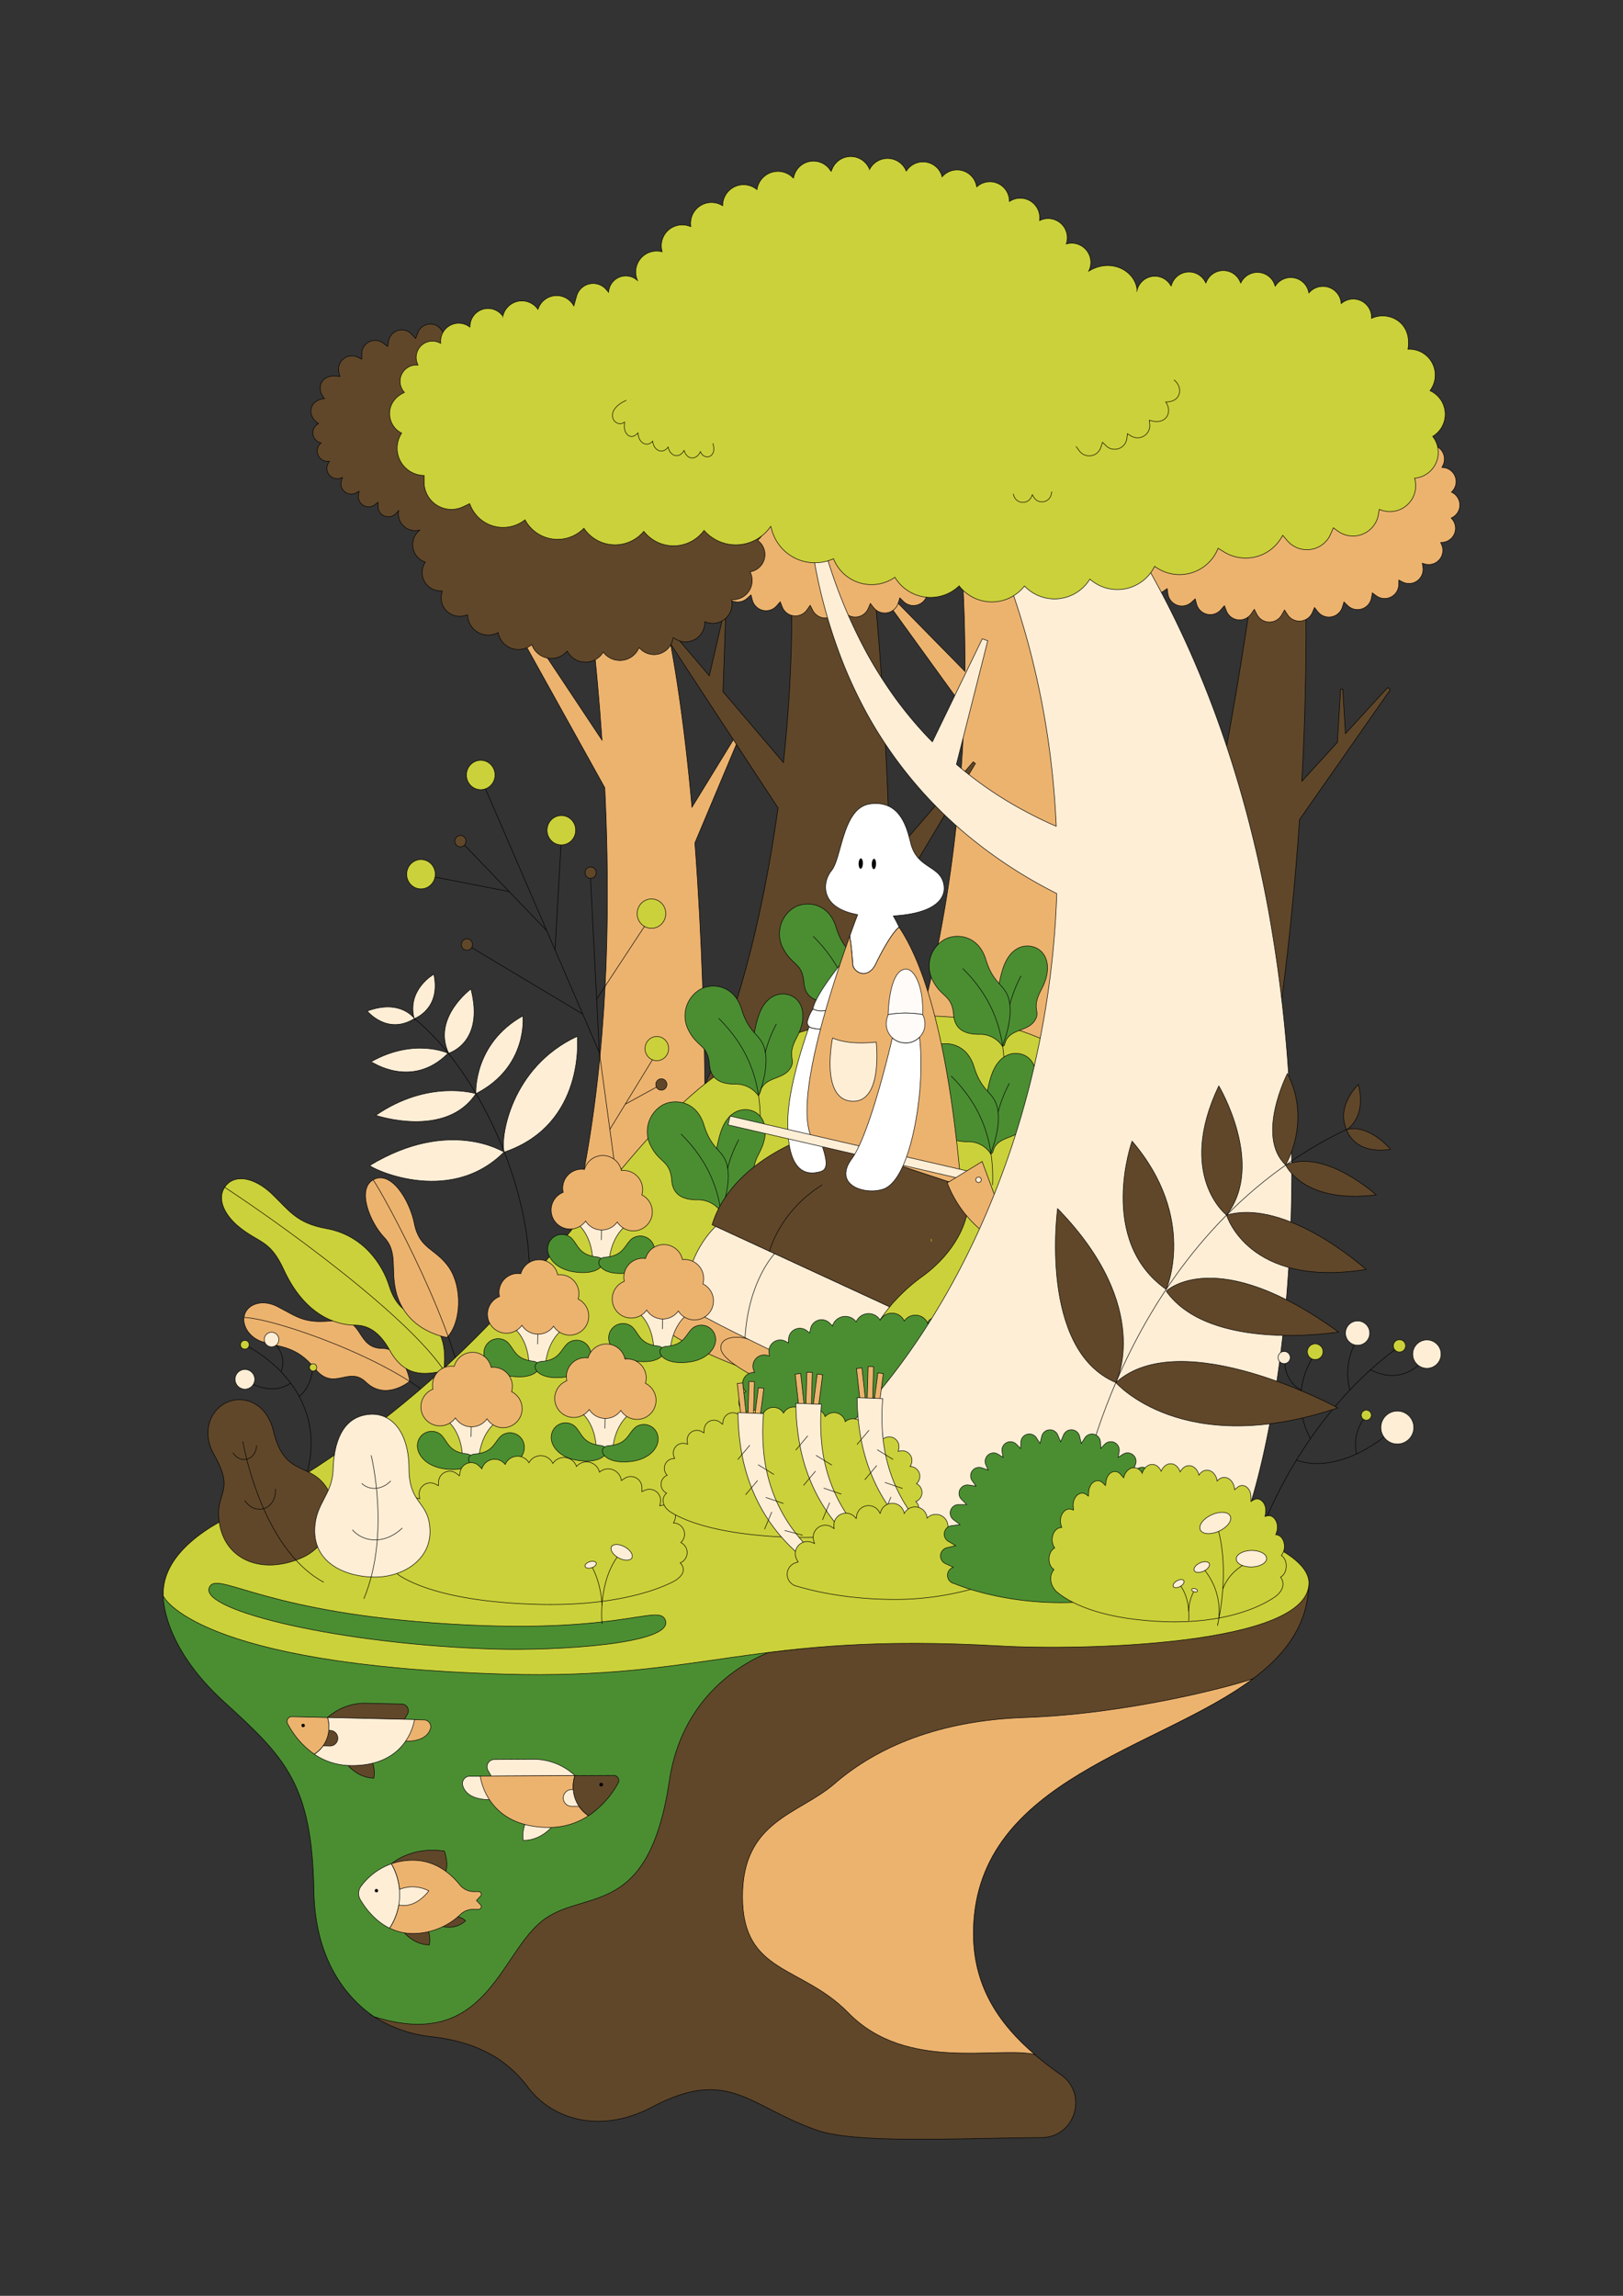<svg id="圖層_1" data-name="圖層 1" xmlns="http://www.w3.org/2000/svg" viewBox="0 0 754.23 1066.7"><rect x="0" y="0" width="754.23" height="1066.7" fill="#333333" stroke="none"/><defs><style>.cls-1{fill:#ecb36f;}.cls-1,.cls-2,.cls-3,.cls-4,.cls-5,.cls-6,.cls-7,.cls-8{stroke:#000;}.cls-1,.cls-10,.cls-2,.cls-3,.cls-4,.cls-5,.cls-7,.cls-9{stroke-miterlimit:10;}.cls-1,.cls-10,.cls-2,.cls-3,.cls-4,.cls-5,.cls-6,.cls-7,.cls-8,.cls-9{stroke-width:0.25px;}.cls-10,.cls-11,.cls-2,.cls-9{fill:none;}.cls-3{fill:#cbd13a;}.cls-4{fill:#60472a;}.cls-5{fill:#4b8e32;}.cls-6,.cls-8{fill:#fff;stroke-linejoin:round;}.cls-7{fill:#ffeed6;}.cls-8{opacity:0.95;}.cls-9{stroke:#1d842f;}.cls-10{stroke:#fbc600;}</style></defs><title>all</title><path class="cls-1" d="M113.37,612.12c.78-6.16,8.44-8.75,15.52-5.06,10,5.21,12.75,8.18,27.05,6.47,13.34-1.6,9.39,13.12,22,13,7.46-.06,12,10.5,12.44,15.26,0,0-11.08,9.3-20.32.38-8.11-7.84-14.82,4.66-23.7-6.27-8.63-10.6-16-9.87-24.13-12.38C115.94,621.63,112.84,616.24,113.37,612.12Z"/><path class="cls-2" d="M113.37,612.12c13.84.38,68.3,19.08,90.38,39.8"/><path class="cls-3" d="M104.41,551.63c4.19-6.3,13.48-4.92,21.9,3.06,8,7.6,11.33,13.62,25.32,16.13,16.84,3,26,16.21,29.3,26.86,2.24,7.14,6.28,12.07,14,14.49,8.58,2.7,13,9.94,11.32,24.7-9.52,2.25-18.44,2.66-25.17-9.55-5.63-10.22-11.79-11.63-16.24-11.62-3.83,0-21.5-.83-32.95-25.76-6.44-14-11.26-12.16-20.73-19.83C104.5,564.73,100.68,557.23,104.41,551.63Z"/><path class="cls-2" d="M104.41,551.63C137.17,573.17,204,622.14,211,645.88"/><path class="cls-1" d="M173.37,548.2c8.2-4.75,17,9.27,19.19,20.37,2.41,12,10,11.43,16.12,20.37s5.9,25.23-.92,32.46c0,0-19.54-2.56-23.9-22-2.23-10,1-17.87-5.28-24.43C172,568.1,165.68,552.66,173.37,548.2Z"/><path class="cls-2" d="M173.37,548.2c4.79,6.31,41.88,75.36,41.71,102.07"/><path class="cls-4" d="M453.78,755.36c-37.95,6.27-88,11.32-97.19,12.47-10.88,1.36-43.32,13.51-50.37,60.77-9.27,62.24-34.8,43.83-56.57,62.69-19.33,16.76-25.88,61-77.76,44.44a62,62,0,0,0,28.4,10.55c20.81,2.31,35.08,10.11,45.07,23.48,11.19,15,33.65,21.9,57.64,9.25,35.65-18.81,44.82-.4,76.58,10.71,18.23,6.38,64.78,3.74,104.39,3.46C499.62,993.06,505.81,973,493,964c-4.26-3-8.36-6.14-12.21-9.44-17-14.59-29.21-32.56-28.44-58.63,2-69.28,86-83.06,129.87-115.92,15.1-11.32,25.44-24.9,26-43.8C601.62,753.57,506.19,746.7,453.78,755.36Z"/><path class="cls-1" d="M476.41,798c-40.63,1.37-69.33,14.06-88.64,30.79-16.54,14.33-42.72,17-42.72,52.41,0,36.1,27.33,31.65,49.17,54,26.95,27.6,69.15,15.37,86.6,19.34-17-14.59-29.21-32.56-28.44-58.63,2-69.28,86-83.06,129.87-115.92C572.84,783.35,524.62,796.32,476.41,798Z"/><path class="cls-5" d="M253.22,891.53c19.43-13.71,48.35-.47,57.83-64.09,7.2-48.32,48.39-61.07,52.81-61.8-33.89,5.13-70.72,8.5-120.55,7.66C96.19,770.82,75.86,741.6,75.86,741.6s-.7,22.76,28.14,49S145,829,145.87,878.71c.52,28.4,12.21,47.41,27.86,58.25C226.77,953.87,232.38,906.24,253.22,891.53Z"/><path class="cls-1" d="M344.94,339.33l-1.12-.56-22.26,36.3c-3.52-39.38-9-78.32-17.4-109.49l-31.59,1.81c.48,8,4.48,36.74,7.19,76.48L237.29,280l-3,1.84L281.05,366c.48,9.94.85,20.38,1.05,31.19.48,26,0,54.27-2.35,83-2.47,30.6-7,61.82-14.5,91.7l62.06-6.83s2.33-85.24-4.38-173.41Z"/><polyline class="cls-2" points="225.5 366.26 278.54 489.05 286.81 549.7"/><line class="cls-2" x1="260.7" y1="392.6" x2="257.92" y2="441.32"/><line class="cls-2" x1="219.02" y1="440.18" x2="270.82" y2="471.18"/><line class="cls-2" x1="274.42" y1="408.01" x2="278.53" y2="489.05"/><line class="cls-2" x1="299.53" y1="430.37" x2="277.27" y2="464.23"/><line class="cls-2" x1="283.32" y1="524.88" x2="304.07" y2="490.94"/><line class="cls-2" x1="215.79" y1="392.61" x2="254.05" y2="432.37"/><ellipse class="cls-3" cx="305.26" cy="487.23" rx="5.62" ry="5.48" transform="translate(-190.68 778.13) rotate(-88.33)"/><line class="cls-2" x1="236.61" y1="414.25" x2="201.92" y2="407.47"/><ellipse class="cls-4" cx="213.98" cy="390.86" rx="2.65" ry="2.58" transform="translate(-182.96 593.32) rotate(-88.33)"/><line class="cls-2" x1="290.55" y1="513.06" x2="305.36" y2="504.93"/><ellipse class="cls-4" cx="274.49" cy="405.49" rx="2.65" ry="2.58" transform="translate(-138.85 668.02) rotate(-88.33)"/><ellipse class="cls-4" cx="307.36" cy="503.92" rx="2.65" ry="2.58" transform="translate(-205.33 796.42) rotate(-88.33)"/><ellipse class="cls-4" cx="217.02" cy="438.9" rx="2.65" ry="2.58" transform="translate(-228.04 643.01) rotate(-88.33)"/><ellipse class="cls-3" cx="260.9" cy="385.78" rx="6.82" ry="6.65" transform="translate(-132.34 635.29) rotate(-88.33)"/><ellipse class="cls-3" cx="302.77" cy="424.52" rx="6.82" ry="6.65" transform="translate(-130.42 714.76) rotate(-88.33)"/><ellipse class="cls-3" cx="195.65" cy="406.23" rx="6.82" ry="6.65" transform="translate(-216.13 589.92) rotate(-88.33)"/><ellipse class="cls-3" cx="223.41" cy="360.1" rx="6.82" ry="6.65" transform="translate(-143.06 572.9) rotate(-88.33)"/><path class="cls-4" d="M646.1,320.45l-1.22-1-19.64,21.42L624,320.23h-1l-1.49,24.68L605,363c1.83-33.72,2.51-69.64,1.37-107L583.9,259.1s-2.38,19.38-7.39,50.15c-2.71,16.67-6.2,36.69-10.49,58.78-8,41.42-18.92,90.11-32.89,137.71l34.79,105.52s26.81-95.45,36-230.46Z"/><path class="cls-1" d="M444.08,233.59s4.61,30.87,4.35,78.35l-35.55-36.19-2.19,1.85,37.42,51.73c-1.56,51.59-9.22,118.36-32.71,185.76l89.37-1.45,6.39-273.87Z"/><path class="cls-4" d="M453.3,354.74l-1.05-.76-38.61,44.84c-2-63.43-6.2-137.23-15.11-178.49H363.84c5.63,39.22,5.29,87,.24,134L336,321.41l1.17-34.32-1.28-.17L329.63,314,313,294.45l-3,2.26,51.56,78.67c-7.15,51.67-19.88,100.53-36.44,133.61l90.35,6.1s.18-41.55-1.16-95Z"/><path class="cls-3" d="M594.93,720c-12.46-17.8-47.87-72.85-43.07-117.5,5.82-54-28-127.68-118-130.41-154-4.67-134,126.89-318.75,228.72-17.6,7.31-40.15,21-39.22,40.8,0,0,14.44,32,158.32,36.24,94.47,2.76,115-19.69,230.64-13.09,36.75,2.1,143.71.08,143.44-29.37C608.21,730.11,603.47,724.94,594.93,720Z"/><path class="cls-5" d="M410.91,425c6.21,2,8.75,10,3.52,19.67s.15,10-3.35,14.9-11.84,3.48-13.62,10.27-7-15.62-1-34.58C399.65,425.16,406.3,423.52,410.91,425Z"/><path class="cls-5" d="M368.41,422.1c5.31-3.77,16.52-3.23,20.15,8.77,4,13.14,10.29,11.1,11.21,21.66.73,8.38-3.57,18.52-3.57,18.52a12.33,12.33,0,0,0-10.77-5.48c-7,0-11.32-2.57-11.84-9-.75-9.34-5.55-8-9.51-15.67A14.28,14.28,0,0,1,368.41,422.1Z"/><path class="cls-2" d="M377.88,435c12.92,12.82,20.06,28.47,19.26,50.7"/><path class="cls-5" d="M480.45,440c6.21,2,8.76,10,3.53,19.67s.15,10-3.36,14.9S468.78,478,467,484.82s-7-15.62-1-34.58C469.2,440.16,475.84,438.51,480.45,440Z"/><path class="cls-5" d="M438,437.1c5.31-3.77,16.51-3.23,20.15,8.77,4,13.14,10.29,11.1,11.21,21.66.73,8.38-3.57,18.52-3.57,18.52A12.36,12.36,0,0,0,455,480.57c-7,0-11.32-2.57-11.83-9-.75-9.34-5.55-8-9.52-15.67A14.29,14.29,0,0,1,438,437.1Z"/><path class="cls-2" d="M447.42,450c12.93,12.82,20.06,28.47,19.26,50.69"/><path class="cls-2" d="M469.25,466.85a60.89,60.89,0,0,1,5.24-13.43"/><path class="cls-5" d="M475,489.88c6.21,2,8.75,10,3.52,19.68s.16,10-3.35,14.89-11.84,3.49-13.62,10.28-7-15.63-1-34.58C463.78,490.07,470.42,488.42,475,489.88Z"/><path class="cls-5" d="M432.53,487c5.32-3.76,16.52-3.22,20.15,8.77,4,13.14,10.3,11.1,11.22,21.67.73,8.37-3.57,18.51-3.57,18.51a12.36,12.36,0,0,0-10.78-5.48c-7,0-11.32-2.57-11.84-9-.74-9.34-5.54-8-9.51-15.66A14.31,14.31,0,0,1,432.53,487Z"/><path class="cls-2" d="M442,499.93c12.92,12.82,20.06,28.46,19.26,50.69"/><path class="cls-2" d="M463.83,516.76a60.26,60.26,0,0,1,5.24-13.44"/><path class="cls-5" d="M366.78,462.28c6.21,2,8.75,10,3.52,19.67s.15,10-3.35,14.9-11.84,3.48-13.62,10.27-7-15.62-1-34.58C355.52,462.46,362.17,460.81,366.78,462.28Z"/><path class="cls-5" d="M324.52,460.24c5.31-3.77,16.51-3.23,20.15,8.76,4,13.15,10.29,11.1,11.21,21.67.73,8.38-3.36,18.52-3.36,18.52a12.93,12.93,0,0,0-11-5.49c-7,0-11.31-2.56-11.83-9-.75-9.34-5.55-8-9.52-15.67A14.29,14.29,0,0,1,324.52,460.24Z"/><path class="cls-2" d="M334,473.16c12.92,12.82,20.06,28.47,19.26,50.69"/><path class="cls-2" d="M355.58,489.15a60.29,60.29,0,0,1,5.24-13.43"/><path class="cls-5" d="M349.3,516c6.21,2,8.76,10,3.53,19.68s.15,10-3.36,14.89-11.84,3.49-13.62,10.28-7-15.63-1-34.58C338.05,516.21,344.69,514.56,349.3,516Z"/><path class="cls-5" d="M307,514c5.31-3.76,16.52-3.22,20.15,8.77,4,13.14,10.3,11.1,11.22,21.67.72,8.37-3.37,18.51-3.37,18.51a12.91,12.91,0,0,0-11-5.48c-7,0-11.32-2.57-11.84-9-.75-9.34-5.55-8-9.51-15.66A14.31,14.31,0,0,1,307,514Z"/><path class="cls-2" d="M316.51,526.91c12.92,12.82,20.06,28.46,19.26,50.69"/><path class="cls-2" d="M338.1,542.89a60.89,60.89,0,0,1,5.24-13.43"/><ellipse class="cls-4" cx="499.73" cy="598.79" rx="1.26" ry="1.29" transform="translate(-72.37 68.71) rotate(-7.34)"/><path class="cls-2" d="M499.6,600s-2.21,17.91-18.2,25"/><path class="cls-2" d="M505,604.88s-2.33,8.89-10.24,8.15"/><circle class="cls-1" cx="505.64" cy="603.27" r="2.06"/><path class="cls-2" d="M494.78,603.82s-1,5.3,1.5,6.47"/><circle class="cls-1" cx="495.05" cy="602.57" r="1.53"/><path class="cls-3" d="M382,643.35c9.06,21.28,98,17.45,100.18-6.38,1.61-17.51-4.05-73.25-38.21-75S374.91,626.61,382,643.35Z"/><path class="cls-1" d="M303.21,610.87c-.38-5.61,7.47-5.61,10.18-5,2.86.58,12.56,3.11,27.82,9.67,14.57,6.25,20,8,19.53,12.33-.73,7.49-5.26,10.84-13.58,8.32C338.48,633.52,303.76,619.18,303.21,610.87Z"/><path class="cls-1" d="M335,626.56c-.38-5.6,7.47-5.6,10.18-5,2.86.58,12.56,3.12,27.82,9.67,14.57,6.25,20,8,19.53,12.33-.73,7.49-5.26,10.84-13.58,8.32C370.27,649.21,335.55,634.87,335,626.56Z"/><path class="cls-6" d="M438.7,411.8c-1.06-9.87-12.33-7.68-15.45-19.93-1.7-6.68-4.62-20.22-18.85-18.35-12.92,1.69-13.09,25-18,31-4.32,5.27-5.61,17.28,12.17,20.43-1,2.65-2.26,6-3.67,10a117.6,117.6,0,0,1,1.36,12.82c.19,4.14,7.12,7.74,10.79,0,2.52-5.3,7.47-14.43,10.8-17-.89-1.84-1.8-3.57-2.73-5.22C435.36,424.35,439.26,417,438.7,411.8Z"/><path class="cls-4" d="M446.71,551l-69.84-23.12S340,539.2,330.92,569.08l82.51,38.13a83.92,83.92,0,0,1,15.47-14.33C449.05,578.12,454,556.57,446.71,551"/><path class="cls-6" d="M377.77,468.86a9.4,9.4,0,0,0,5.88.66c3.44-.66,6.51-20.94,6.51-20.94S378.77,462.58,377.77,468.86Z"/><path class="cls-6" d="M382.63,478.06v0a16.14,16.14,0,0,1-5.54-.47,2.44,2.44,0,0,1-1.05-.57c-1,2.69-9.55,26.61-9.93,43.14-.39,16.9,3.75,27.61,15.34,24.15,6.54-1.95-2-15.78-3.89-27.23C375.55,504.48,381,486.92,382.63,478.06Z"/><path class="cls-6" d="M377.77,468.86a16.38,16.38,0,0,0-2.53,5.73,2.53,2.53,0,0,0,.81,2.4,2.44,2.44,0,0,0,1.05.57,16.14,16.14,0,0,0,5.54.47c.25,0,.5,0,.76-.06l.25-8.45A9.4,9.4,0,0,1,377.77,468.86Z"/><path class="cls-1" d="M407,447.8c-3.67,7.71-10.6,4.11-10.79,0A117.6,117.6,0,0,0,394.88,435c-9.3,25.93-25.3,75.69-18,92.89L446.71,551C445.34,539.9,440.2,464,417.83,430.8,414.5,433.37,409.55,442.5,407,447.8Z"/><path class="cls-7" d="M386.89,482.3c.35,0,6.2,3.41,20.3,1.88,0,0,3.42,29.16-11.94,27.44C381.17,510,386.89,482.3,386.89,482.3Z"/><path class="cls-7" d="M373,634.63c4.05,2,15.28,7.58,18.38,8.72,5.09,1.85,2.88-11.84,22.05-36.14l-80.84-37.36s-14.51,12.68-14,35.67c.05,2.18,2.64,3.05,9.53,6.73C343.72,620.59,366.06,631.08,373,634.63Z"/><path class="cls-2" d="M357.6,581.41s4.49-18.49,24.51-30.89"/><path class="cls-2" d="M346.23,621.51c1.54-26.42,13.72-39,13.72-39"/><ellipse cx="400.04" cy="401.27" rx="2.4" ry="1" transform="translate(-12.75 789.41) rotate(-88.33)"/><ellipse cx="406.15" cy="401.45" rx="2.4" ry="1" transform="translate(-6.99 795.7) rotate(-88.33)"/><rect class="cls-7" x="393.53" y="475.43" width="4.21" height="116.67" transform="translate(-213.59 798.86) rotate(-76.97)"/><path class="cls-1" d="M440.2,549.61l16.21-9.94,12,32.43-5.2,4.48S447.72,569.06,440.2,549.61Z"/><circle class="cls-7" cx="454.73" cy="548.16" r="1.26"/><path class="cls-8" d="M428.78,471.41c.48-12.62-3.71-21.26-7.79-21.13-8,.25-8.25,21.15-8.25,21.15A45.46,45.46,0,0,1,428.78,471.41Z"/><path class="cls-6" d="M427.29,481.94a8.86,8.86,0,0,1-7.07,2.6l-.65-.07a8.65,8.65,0,0,1-4.83-2.21l-.07,0s-10.08,44.21-18.86,56.2,5.76,16.87,14.48,14.1,14.06-21.51,16.35-38.65c2.58-19.17.65-32,.65-32Z"/><path class="cls-8" d="M429.77,474.62a9,9,0,0,0-1-3.21,45.46,45.46,0,0,0-16,0A14,14,0,0,0,412,474a8.87,8.87,0,0,0,2.74,8.24,8.65,8.65,0,0,0,4.83,2.21l.65.07a8.86,8.86,0,0,0,7.07-2.6A8.66,8.66,0,0,0,429.77,474.62Z"/><path class="cls-3" d="M494.47,579.49h0a9.11,9.11,0,0,0-.72-.92,10.8,10.8,0,0,1-1.42-2,18.3,18.3,0,0,1-2-8.65c0-.18,0-.37,0-.56,0-3.69-1.95-6.68-5.53-6.68s-5.53,3-5.53,6.68c.26,5.74-5,10.65-5,10.65h0a9.81,9.81,0,0,0-3,7c0,5.9,5.59,10.69,12.48,10.69s12.48-4.79,12.48-10.69A9.5,9.5,0,0,0,494.47,579.49Z"/><path class="cls-2" d="M484.16,572.5s1.07,23.2-7,29.59"/><path class="cls-2" d="M481.47,578.21A2.49,2.49,0,0,0,484,580a3.21,3.21,0,0,0,2.89-1.81"/><path class="cls-2" d="M478.7,586.73s.77,2.46,4.18,2.78a5.14,5.14,0,0,0,5.05-2.78"/><path class="cls-5" d="M422.88,655.4h0l-3-2.22a3.25,3.25,0,0,1,1-5.72l3.6-1.13-2.88-2.49a3.25,3.25,0,0,1,1.4-5.62l3.7-.86L424,634.69a3.25,3.25,0,0,1,1.86-5.5l3.72-.52-2.31-2.84a3.25,3.25,0,0,1,2.41-5.3l3.65-.12-1.86-3a3.25,3.25,0,0,1,3.1-5l3.47.37-1.25-3a3.25,3.25,0,0,1,4-4.35l3.08,1-.49-2.89a3.25,3.25,0,0,1,4.94-3.28l2.47,1.56.33-2.77a3.25,3.25,0,0,1,5.7-1.71l1.8,2.12,1.11-2.48a3.25,3.25,0,0,1,6,.05l1,2.44,1.53-1.74a3.24,3.24,0,0,1,5.68,1.9L474,602l2.21-1.28A3.25,3.25,0,0,1,481,604.3l-.61,2.5,2.87-.74a3.25,3.25,0,0,1,3.71,4.61l-1.34,2.66,3.26-.2a3.25,3.25,0,0,1,2.82,5.15l-1.92,2.64,3.43.26a3.25,3.25,0,0,1,2.16,5.43l-2.33,2.54,3.5.61a3.25,3.25,0,0,1,1.64,5.59l-2.62,2.4,3.5.89a3.25,3.25,0,0,1,1.22,5.69l-2.82,2.25,3.44,1.12a3.25,3.25,0,0,1,.85,5.75l-3,2.07h0a5.18,5.18,0,0,1-4.09,8.36l-67.19.16A5.58,5.58,0,0,1,422.88,655.4Z"/><path class="cls-5" d="M451.07,632.65s-5.17-4.29-2.33-7.13c2.19-2.19,6.56,2.57,6.56,2.57"/><path class="cls-5" d="M480.23,639.37s1.77-3.54,4-2.29-.52,6-.52,6"/><path class="cls-7" d="M287.35,565.61l-7.63,4.07-7.37-4.51-3.17,4.2s6.62,5.58,6.25,18.24l3.77.11,3.76.11c.37-12.66,7.31-17.85,7.31-17.85Z"/><line class="cls-2" x1="279.43" y1="576.15" x2="279.54" y2="570.55"/><path class="cls-1" d="M298.26,555.16a9.2,9.2,0,0,0,.37-2.24,8.85,8.85,0,0,0-8.58-9.1,9,9,0,0,0-1.28.07,8.83,8.83,0,0,0-17.15-.53,8.61,8.61,0,0,0-1-.09A8.79,8.79,0,0,0,261.72,554a8.83,8.83,0,1,0,10.42,13.34,8.84,8.84,0,0,0,14.7.44,8.83,8.83,0,1,0,11.42-12.6Z"/><path class="cls-5" d="M254.62,579A6.63,6.63,0,0,1,265.27,575c3.39,3.1,3.49,8.06,12,9,5.36.62,3.47,7.41-6.5,7.27C258.22,591.14,253.57,583.62,254.62,579Z"/><path class="cls-5" d="M304.1,579.94a6.63,6.63,0,0,0-10.48-4.36c-3.51,3-3.81,7.92-12.31,8.56-5.39.4-3.77,7.26,6.2,7.52C300,592,305,584.64,304.1,579.94Z"/><path class="cls-2" d="M115.55,625.84s38.73,19.06,26.7,60.12"/><circle class="cls-3" cx="113.79" cy="624.81" r="2.04"/><circle class="cls-7" cx="126.2" cy="622.38" r="3.4"/><circle class="cls-7" cx="113.81" cy="640.86" r="4.58"/><path class="cls-2" d="M135,642.62s-6.26,5.53-17.28.65"/><path class="cls-2" d="M130.6,637.25s3.06-6-2.26-12.21"/><path class="cls-2" d="M139,648.79s4.94-3.17,6.23-11.87"/><circle class="cls-3" cx="145.51" cy="635.32" r="1.7"/><path class="cls-2" d="M192.52,473.2c31.18,25.25,58.21,85.46,52.88,130.43"/><path class="cls-7" d="M201.62,452.66s-12.66,7.07-9.13,20.65C192.49,473.31,205.06,468.93,201.62,452.66Z"/><path class="cls-7" d="M170.65,469.74s9.28,11.43,21.94,3.52C192.59,473.26,186.3,464,170.65,469.74Z"/><path class="cls-7" d="M208.23,489.36s-15.55-7.36-35.73,3.92C172.5,493.28,191.44,506.33,208.23,489.36Z"/><path class="cls-7" d="M218.84,459.51s-18.12,13.38-10.35,29.84C208.49,489.35,225.33,484.55,218.84,459.51Z"/><path class="cls-7" d="M221.13,508.17S219.79,485,243,472C243,472,245.61,495.71,221.13,508.17Z"/><path class="cls-7" d="M174.61,518.22s32.61,11.06,46.54-10.07C221.15,508.15,199.3,501.26,174.61,518.22Z"/><path class="cls-7" d="M234.31,535.31c-1.9-6.41,2.89-39.38,33.95-53.81C268.26,481.5,272.37,522.42,234.31,535.31Z"/><path class="cls-7" d="M171.87,541.48c-.94.56,36.44,19.72,62.34-6.18C234.21,535.3,209,519.06,171.87,541.48Z"/><path class="cls-1" d="M188.71,798.93l8.34.19a3.16,3.16,0,0,1,3,4c-.85,2.83-3.67,6.12-12.27,5.92Z"/><path class="cls-4" d="M187.91,798.9l1.43-2.43a3.13,3.13,0,0,0-2.62-4.72l-16.55-.39a26,26,0,0,0-18,6.7h0Z"/><path class="cls-4" d="M161.52,820l0,0s4.58,6.06,12.21,6.13a13.74,13.74,0,0,0-.6-7,51.34,51.34,0,0,1-10.68.83Z"/><path class="cls-7" d="M192.63,798.94,152.18,798v0a15.62,15.62,0,0,1,.63,5.39,14.59,14.59,0,0,1-6.76,11.66,30.36,30.36,0,0,0,16,5.26l.69,0a41,41,0,0,0,8.23-.6C190.37,816.31,192.55,799.2,192.63,798.94Z"/><path class="cls-4" d="M153.46,804l-1.39,0a13.85,13.85,0,0,1-4.2,7.11l5.42.13a3.61,3.61,0,0,0,3.69-3.52h0A3.61,3.61,0,0,0,153.46,804Z"/><path class="cls-1" d="M152.18,798v0l-16.55-.38a2.19,2.19,0,0,0-2,3.2,39.86,39.86,0,0,0,12.13,14,.54.54,0,0,0,.61,0c.52-.37,1-.75,1.43-1.13a14.34,14.34,0,0,0,4.6-7.44,14.63,14.63,0,0,0,.42-2.87A15.62,15.62,0,0,0,152.18,798Z"/><circle cx="140.87" cy="801.7" r="0.79"/><path class="cls-7" d="M227.43,825.26l-9.08,0a3.42,3.42,0,0,0-3.32,4.28c.86,3.09,3.86,6.73,13.22,6.67Z"/><path class="cls-7" d="M228.3,825.25l-1.52-2.67a3.4,3.4,0,0,1,2.94-5.08l18-.11A28.29,28.29,0,0,1,267.22,825h0Z"/><path class="cls-7" d="M256.58,848.66l0,0s-5.09,6.5-13.39,6.44a14.83,14.83,0,0,1,.79-7.55,55.72,55.72,0,0,0,11.6,1.11C255.94,848.69,256.26,848.67,256.58,848.66Z"/><path class="cls-1" d="M223.17,825.2l44-.22v0a16.88,16.88,0,0,0-.8,5.84,15.91,15.91,0,0,0,7.13,12.81A33.07,33.07,0,0,1,256,849.07l-.75,0a45.11,45.11,0,0,1-8.94-.82C225.28,844.13,223.24,825.48,223.17,825.2Z"/><path class="cls-7" d="M265.65,831.48h1.51a15.14,15.14,0,0,0,4.43,7.81l-5.9,0a3.93,3.93,0,0,1-3.94-3.9h0A3.92,3.92,0,0,1,265.65,831.48Z"/><path class="cls-4" d="M267.16,825v0l18-.1a2.39,2.39,0,0,1,2.12,3.53,43.48,43.48,0,0,1-13.45,15,.6.6,0,0,1-.67,0,18.22,18.22,0,0,1-1.54-1.26,15.83,15.83,0,0,1-5.26-11.31A16.88,16.88,0,0,1,267.16,825Z"/><circle cx="279.38" cy="829.19" r="0.86"/><path class="cls-9" d="M352.24,770.35l-.4.06Z"/><path class="cls-10" d="M352.29,770.34Z"/><path class="cls-10" d="M432.74,575.62v0Z"/><path class="cls-10" d="M432.74,575.64c.2,1.75.2,1.62,0,0Z"/><path class="cls-1" d="M468,238.81h0l.27.3a6.56,6.56,0,0,1-4.72,11h-.44l.49,1.15a6.57,6.57,0,0,1-7.79,8.9l-1.24-.35.29,1.83a6.57,6.57,0,0,1-9.52,6.84l-1.66-.87-.06,2.2a6.57,6.57,0,0,1-10.5,5.07l-1.77-1.33-.41,2.36a6.56,6.56,0,0,1-11.06,3.55l-1.71-1.68-.74,2.4a6.56,6.56,0,0,1-11.38,2.19l-1.58-2-1,2.36a6.56,6.56,0,0,1-11.54.95l-1.4-2.17-1.27,2.28a6.56,6.56,0,0,1-11.57-.23l-1.19-2.33L375,283.37A6.56,6.56,0,0,1,363.52,282l-.93-2.4-1.66,1.89a6.57,6.57,0,0,1-11.29-2.64l-.64-2.43L347.22,278a6.57,6.57,0,0,1-10.91-4l-.32-2.38-1.83,1.25a6.56,6.56,0,0,1-10.28-5.48l0-2.2-1.69.8a6.57,6.57,0,0,1-9.24-7.21l.36-1.82-1.25.29a6.56,6.56,0,0,1-7.42-9.19l.53-1.13-.44,0a6.57,6.57,0,0,1-4.28-11.15l.29-.29h0a6.56,6.56,0,0,1,.24-12h0l-.28-.31a6.56,6.56,0,0,1,4.72-11h.45L305.4,211a6.56,6.56,0,0,1,7.79-8.89l1.23.34-.28-1.83a6.56,6.56,0,0,1,9.52-6.83l1.66.86.06-2.2a6.56,6.56,0,0,1,10.49-5.06l1.77,1.32.42-2.35a6.56,6.56,0,0,1,11.06-3.55l1.71,1.68,0-.12a7.83,7.83,0,0,1,13.58-2.62l.08.1.08-.19a7.83,7.83,0,0,1,13.77-1.13l.11.17.12-.21a7.84,7.84,0,0,1,13.81.28l.11.21.12-.17a7.83,7.83,0,0,1,13.71,1.68l.07.2.09-.1A7.83,7.83,0,0,1,420,185.77l0,.13h0a7.83,7.83,0,0,1,13,4.76h0l1.82-1.26a6.57,6.57,0,0,1,10.29,5.48l0,2.21,1.7-.8a6.56,6.56,0,0,1,9.23,7.21l-.36,1.81,1.25-.29a6.57,6.57,0,0,1,7.43,9.2l-.54,1.13.44,0a6.56,6.56,0,0,1,4.28,11.15l-.28.29h0A6.57,6.57,0,0,1,468,238.81Z"/><path class="cls-5" d="M476.17,669.68c4-2,6.87-5.34,3.89-8.71l-.21-.25h0a5.24,5.24,0,0,0,.32-9.58l.23-.23a5.24,5.24,0,0,0-3.29-8.95l-.35,0,.44-.89a5.25,5.25,0,0,0-5.83-7.43l-1,.22.3-1.45a5.24,5.24,0,0,0-7.29-5.86l-1.37.62.05-1.76a5.25,5.25,0,0,0-8.16-4.49l-1.47,1a6.25,6.25,0,0,0-10.34-3.94h0l0-.1a6.26,6.26,0,0,0-10.72-2.67l-.06.08-.06-.15a6.25,6.25,0,0,0-10.93-1.5l-.1.14-.09-.18a6.25,6.25,0,0,0-11-.37l-.1.17-.09-.15a6.26,6.26,0,0,0-11,.76l-.06.15-.07-.08A6.25,6.25,0,0,0,386.88,616l0,.09-1.35-1.36a5.25,5.25,0,0,0-8.88,2.72l-.36,1.87-1.4-1.08a5.24,5.24,0,0,0-8.43,3.93l-.08,1.76-1.31-.71a5.24,5.24,0,0,0-7.68,5.35l.21,1.47-1-.29a5.25,5.25,0,0,0-6.32,7l.38.92h-.35a5.24,5.24,0,0,0-3.9,8.71l.22.24h0a5.25,5.25,0,0,0-.32,9.59l-.24.22c-3.19,3.17-1.37,7.58,2.46,9.94,9.21,5.7,28.5,12.28,63.83,13.47C446.56,681,467.2,674.17,476.17,669.68Z"/><path class="cls-4" d="M280,188.89h0c1.82-4.48-2.27-11.5-9.17-8.19h0l-.76.08a6,6,0,0,0-7.59-8.12h0a6.22,6.22,0,0,0-9.38-6.55h0v-.3A6.22,6.22,0,0,0,242.78,161l-.23.2-.06-.48a6.22,6.22,0,0,0-10.91-3.25l-.31.37-.16-.56a6.22,6.22,0,0,0-11.23-1.76l-.32.49-.6-1.48a6.23,6.23,0,0,0-11.21-.63l-1,1.8-1.59-2.38a6.22,6.22,0,0,0-11,1.3l-1,2.68-1.85-2a6.22,6.22,0,0,0-10.68,3l-.53,2.67-2-1.52a6.22,6.22,0,0,0-10,4.91v2.5l-1.88-.9a6.22,6.22,0,0,0-8.74,7l.47,2h0c-8.94-1.76-11.34,5.64-7.12,10.22h0c-7.75.87-8.06,8.42-2.78,11.62h0a4.81,4.81,0,0,0,1.16,9h0l-.29.28a4.8,4.8,0,0,0,3.75,8.26l.42,0-.51.83a4.8,4.8,0,0,0,5.66,7l.93-.31-.46,1.33a4.8,4.8,0,0,0,6.93,5.74l1.23-.7-.27,1.68a4.8,4.8,0,0,0,7.76,4.51l1.33-1.07,0,1.88a4.8,4.8,0,0,0,8.3,3.37l1.29-1.37h0a7.82,7.82,0,0,0,9.65,9.07l.15,0h0a8.59,8.59,0,0,0,2.54,14.88h0l-.29.5a8.59,8.59,0,0,0,7.58,12.89h.62l-.27,1.22A8.59,8.59,0,0,0,216.07,286l1.22-.35h0a9.61,9.61,0,0,0,14.18,8.27h0l.06.25a9.6,9.6,0,0,0,15.39,5.5l.21-.17.15.38a9.59,9.59,0,0,0,16,2.92l.28-.3.24.41a9.6,9.6,0,0,0,16.28.47l.26-.39.25.32a9.61,9.61,0,0,0,16.19-2l.17-.37,1,.92a8.92,8.92,0,0,0,14.57-4.27l.36-1.31,1,.6a8.92,8.92,0,0,0,13.6-6.9l.09-1.12.66.24a8.92,8.92,0,0,0,11.82-9.83l-.11-.67h0a8.91,8.91,0,0,0,8.64-12.9h0l1-.27a8.06,8.06,0,0,0,3.19-13.8l-.72-.64h0a8.06,8.06,0,0,0-2.27-14.13h0l.28-.44a8.06,8.06,0,0,0-6.9-12.42h-.54a8.7,8.7,0,0,0-10.76-10.72h0l0-.44a8.7,8.7,0,0,0-12.74-8.07l-.41.22-.1-.7a8.7,8.7,0,0,0-13.93-5.61l-.56.43-.26-.81a8.7,8.7,0,0,0-14.6-3.34l-.59.62,0-1.2A6,6,0,0,0,280,188.89Z"/><path class="cls-1" d="M674.38,240.7h0l.27.31a6.55,6.55,0,0,1-4.72,11h-.44l.49,1.16a6.56,6.56,0,0,1-7.79,8.88l-1.23-.34.28,1.83a6.56,6.56,0,0,1-9.51,6.83l-1.66-.86-.06,2.2a6.56,6.56,0,0,1-10.49,5.06l-1.77-1.32-.42,2.35a6.56,6.56,0,0,1-11.05,3.55l-1.72-1.68-.73,2.4a6.57,6.57,0,0,1-11.38,2.19l-1.58-2-1,2.36a6.57,6.57,0,0,1-11.54.95l-1.4-2.17-1.28,2.28a6.56,6.56,0,0,1-11.56-.23l-1.19-2.33-1.48,2.11a6.56,6.56,0,0,1-11.49-1.41l-.93-2.4-1.65,1.89a6.56,6.56,0,0,1-11.28-2.64l-.64-2.43-1.79,1.62a6.56,6.56,0,0,1-10.9-4l-.33-2.38-1.82,1.25a6.56,6.56,0,0,1-10.28-5.47l0-2.2-1.7.79a6.56,6.56,0,0,1-9.23-7.2l.36-1.82-1.25.29a6.56,6.56,0,0,1-7.42-9.19l.53-1.13-.44,0a6.55,6.55,0,0,1-4.27-11.14l.28-.29h0a6.57,6.57,0,0,1,.24-12h0l-.28-.3a6.57,6.57,0,0,1,4.72-11h.45l-.49-1.15a6.56,6.56,0,0,1,7.78-8.89l1.24.34-.28-1.83a6.56,6.56,0,0,1,9.51-6.83l1.66.87.06-2.2a6.56,6.56,0,0,1,10.49-5.07l1.77,1.33.42-2.36a6.55,6.55,0,0,1,11-3.54l1.71,1.68,0-.13a7.82,7.82,0,0,1,13.57-2.61l.09.1.08-.19a7.83,7.83,0,0,1,13.76-1.14l.11.18.13-.21a7.82,7.82,0,0,1,13.79.27l.11.22.12-.17a7.83,7.83,0,0,1,13.71,1.68l.07.19.09-.1a7.83,7.83,0,0,1,13.46,3.16l0,.12h0a7.83,7.83,0,0,1,13,4.75h0l1.82-1.25a6.56,6.56,0,0,1,10.28,5.48l0,2.2,1.69-.8a6.57,6.57,0,0,1,9.24,7.2l-.36,1.82,1.25-.29a6.56,6.56,0,0,1,7.42,9.19l-.54,1.13.44,0a6.56,6.56,0,0,1,4.28,11.15l-.29.29h0A6.56,6.56,0,0,1,674.38,240.7Z"/><path class="cls-5" d="M309.16,752.67C313.8,764,257.44,767,230.68,766.23c-72.07-2.11-137.24-17.78-133.5-28.4,2.93-8.32,21.18,9.1,96.16,15.56C286.7,761.42,305.79,744.45,309.16,752.67Z"/><path class="cls-4" d="M106.1,651.3c7.5-3,17.91.69,21,13.7,5.38,22.49,18.13,13.37,25.82,28.15,5.84,11.21-1.23,25.61-12.5,30.58-18.53,8.16-35,1.11-38.22-14.72-3.29-16.15,7.83-14.62-2.77-33.22C93.58,665.5,97.47,654.75,106.1,651.3Z"/><path class="cls-2" d="M112.84,669.77c3,15.93,13.36,52.27,37.61,65.4"/><path class="cls-2" d="M108.23,675c3.74,5.7,10.83,3.12,11-3.39"/><path class="cls-2" d="M113.72,697.16c5.11,7.51,14.85,4,14.27-5.38"/><path class="cls-4" d="M181.81,866.08s8.91-8.41,24.71-6c0,0,2.1,5.45.56,9.75C204.94,875.82,181.81,866.08,181.81,866.08Z"/><path class="cls-4" d="M204.7,894.77a11.58,11.58,0,0,0,11.68-2.31,8.2,8.2,0,0,0-5.77-2.13C206.66,890.22,204.7,894.77,204.7,894.77Z"/><path class="cls-4" d="M187.52,897.54l0,0s4.49,6,12,6.13a13.54,13.54,0,0,0-.56-6.87,50.42,50.42,0,0,1-10.56.76Z"/><path class="cls-1" d="M221.4,883l1.91-2a1.26,1.26,0,0,0-1-2.11h-1.95a8.34,8.34,0,0,1-6.56-3c-4.31-5.4-11.52-11.56-21.95-11.56a30.48,30.48,0,0,0-10,1.64,28.26,28.26,0,0,1-.81,29.88,24.19,24.19,0,0,0,10.83,2.52,32.08,32.08,0,0,0,22.24-9,8.43,8.43,0,0,1,5.79-2.23h2.43a1.26,1.26,0,0,0,1-2.1Z"/><path class="cls-7" d="M185.49,877.92a16.24,16.24,0,0,1,13.78.62s-6.31,9.08-14.93,6.27Z"/><path class="cls-7" d="M589.38,422.47c-11.3-61.24-32.46-123.65-68.3-179l-64-1.87c21,45.71,31.67,94.25,33.77,142.29l-2.34-1a196.44,196.44,0,0,1-20.63-10.81,179,179,0,0,1-23.41-16.94l14.55-57.42-2.53-.92-23.2,47.87c-.64-.64-1.28-1.27-1.91-1.93a184.51,184.51,0,0,1-15.23-18.25,205.59,205.59,0,0,1-12.89-20.26,235.4,235.4,0,0,1-18.83-44.89l-6,1.45a244.68,244.68,0,0,0,13.91,48.67,217.54,217.54,0,0,0,11.1,23.17,198,198,0,0,0,50.74,59.18,219,219,0,0,0,21.76,15c4.95,3,10,5.75,15.15,8.36-4.17,127.68-67.26,246.55-155.95,292.49l240.34,7c11.61-27.64,23.35-85.88,24.68-156.74A681,681,0,0,0,589.38,422.47Z"/><path class="cls-7" d="M257.75,614l-7.62,4.06-7.38-4.5-3.17,4.19s6.62,5.58,6.25,18.24l3.77.11,3.76.11c.37-12.66,7.31-17.84,7.31-17.84Z"/><line class="cls-2" x1="249.83" y1="624.57" x2="249.94" y2="618.98"/><path class="cls-1" d="M268.66,603.58a8.68,8.68,0,0,0,.37-2.24,8.84,8.84,0,0,0-8.58-9.09,7.74,7.74,0,0,0-1.28.06,8.83,8.83,0,0,0-17.15-.52c-.33,0-.67-.08-1-.1a8.8,8.8,0,0,0-8.89,10.72,8.83,8.83,0,1,0,10.42,13.34,8.84,8.84,0,0,0,14.7.43,8.84,8.84,0,1,0,11.42-12.6Z"/><path class="cls-5" d="M225,627.38a6.62,6.62,0,0,1,10.64-3.94c3.39,3.1,3.49,8.06,12,9,5.37.62,3.48,7.41-6.5,7.26C228.62,639.57,224,632,225,627.38Z"/><path class="cls-5" d="M274.5,628.37A6.63,6.63,0,0,0,264,624c-3.51,3-3.81,7.92-12.31,8.56-5.39.4-3.77,7.26,6.21,7.52C270.43,640.4,275.37,633.07,274.5,628.37Z"/><path class="cls-7" d="M315.73,607l-7.62,4.07-7.37-4.51-3.17,4.2s6.62,5.58,6.25,18.24l3.76.11,3.77.11c.37-12.66,7.3-17.85,7.3-17.85Z"/><line class="cls-2" x1="307.81" y1="617.52" x2="307.92" y2="611.92"/><path class="cls-1" d="M326.65,596.53a8.74,8.74,0,0,0,.36-2.24,8.85,8.85,0,0,0-8.58-9.1,9.07,9.07,0,0,0-1.28.07,8.83,8.83,0,0,0-17.15-.53,8.42,8.42,0,0,0-1-.09,8.83,8.83,0,0,0-8.89,10.71,8.83,8.83,0,1,0,10.42,13.34,8.84,8.84,0,0,0,14.7.44,8.84,8.84,0,1,0,11.43-12.6Z"/><path class="cls-5" d="M283,620.33a6.63,6.63,0,0,1,10.65-3.94c3.39,3.1,3.48,8.06,11.95,9,5.37.62,3.48,7.41-6.5,7.27C286.6,632.51,282,625,283,620.33Z"/><path class="cls-5" d="M332.48,621.31A6.63,6.63,0,0,0,322,617c-3.51,3-3.8,7.92-12.3,8.56-5.39.4-3.77,7.26,6.2,7.52C328.41,633.35,333.35,626,332.48,621.31Z"/><path class="cls-7" d="M226.82,657.07l-7.62,4.07-7.37-4.51-3.17,4.2s6.62,5.58,6.25,18.24l3.76.11,3.77.11c.37-12.66,7.31-17.84,7.31-17.84Z"/><line class="cls-2" x1="218.91" y1="667.61" x2="219.02" y2="662.02"/><path class="cls-1" d="M237.74,646.62a8.67,8.67,0,0,0,.36-2.24,8.84,8.84,0,0,0-8.57-9.1,9,9,0,0,0-1.28.07,8.83,8.83,0,0,0-17.16-.53c-.33,0-.66-.08-1-.09a8.8,8.8,0,0,0-8.88,10.72,8.83,8.83,0,1,0,10.42,13.34,8.84,8.84,0,0,0,14.7.43,8.83,8.83,0,1,0,11.42-12.6Z"/><path class="cls-5" d="M194.1,670.42a6.63,6.63,0,0,1,10.65-3.94c3.39,3.1,3.49,8.06,11.95,9,5.37.61,3.48,7.4-6.49,7.26C197.7,682.61,193.05,675.08,194.1,670.42Z"/><path class="cls-5" d="M243.58,671.41A6.63,6.63,0,0,0,233.1,667c-3.52,3-3.81,7.92-12.31,8.56-5.39.4-3.77,7.26,6.2,7.52C239.5,683.44,244.45,676.11,243.58,671.41Z"/><path class="cls-7" d="M289,653.18l-7.62,4.06-7.37-4.5-3.17,4.2s6.62,5.58,6.25,18.23l3.76.11,3.77.11c.37-12.65,7.3-17.84,7.3-17.84Z"/><line class="cls-2" x1="281.1" y1="663.71" x2="281.21" y2="658.12"/><path class="cls-1" d="M299.94,642.73a8.83,8.83,0,0,0-8.22-11.34,9.07,9.07,0,0,0-1.28.07,8.83,8.83,0,0,0-17.15-.53,8.42,8.42,0,0,0-1-.09,8.83,8.83,0,0,0-8.89,10.71,8.83,8.83,0,1,0,10.42,13.34,8.84,8.84,0,0,0,14.7.44,8.84,8.84,0,1,0,11.43-12.6Z"/><path class="cls-5" d="M256.3,666.53A6.63,6.63,0,0,1,267,662.58c3.39,3.1,3.48,8.07,11.95,9,5.37.62,3.48,7.41-6.5,7.27C259.89,678.71,255.24,671.19,256.3,666.53Z"/><path class="cls-5" d="M305.77,667.51a6.62,6.62,0,0,0-10.48-4.36c-3.51,3-3.8,7.92-12.3,8.55-5.39.41-3.77,7.27,6.2,7.52C301.7,679.55,306.64,672.21,305.77,667.51Z"/><path class="cls-3" d="M312.51,735.06c4-2,6.77-5.32,3.81-8.64l-.22-.24h0a5.19,5.19,0,0,0,.28-9.48l.23-.23a5.19,5.19,0,0,0-3.3-8.84l-.35,0,.43-.89a5.19,5.19,0,0,0-5.8-7.32l-1,.22.3-1.43a5.19,5.19,0,0,0-7.25-5.77l-1.34.62,0-1.74a5.18,5.18,0,0,0-8.08-4.4l-1.45,1A6.19,6.19,0,0,0,278.56,684h0l0-.09a6.19,6.19,0,0,0-10.62-2.6l-.07.08,0-.15A6.19,6.19,0,0,0,257,679.82l-.09.13-.09-.17a6.19,6.19,0,0,0-10.91-.32l-.09.17-.09-.14a6.19,6.19,0,0,0-10.89.79l-.06.15-.07-.08a6.19,6.19,0,0,0-10.75,2l0,.1-1.34-1.34a5.19,5.19,0,0,0-8.77,2.72l-.34,1.86-1.39-1.06a5.19,5.19,0,0,0-8.33,3.92l-.07,1.74-1.3-.69a5.18,5.18,0,0,0-7.57,5.33l.21,1.45-1-.28a5.19,5.19,0,0,0-6.22,7l.38.91h-.35a5.19,5.19,0,0,0-3.81,8.64l.21.24h0a5.19,5.19,0,0,0-.27,9.48l-.23.23c-3.15,3.14-1.32,7.5,2.47,9.82,9.14,5.6,28.25,12,63.22,13C283.26,746.39,303.65,739.54,312.51,735.06Z"/><path class="cls-7" d="M171.73,657.15c10.14-.83,18.26,8.08,18.33,25.17s9.3,14.88,9.76,28.64-12.54,21.81-25.64,21.8-28.38-6.18-27.92-22.22c.35-12.26,8.2-15.8,8.55-27.82S158.81,658.2,171.73,657.15Z"/><path class="cls-2" d="M172.48,676.17s9.14,36.6-3.39,66.67"/><path class="cls-2" d="M168.08,689.23c3.6,3.39,9.44,3.08,13.5-1.14"/><path class="cls-2" d="M163.73,710.77c4.79,5.5,14.46,7.38,23.23-.79"/><path class="cls-7" d="M181.81,866a29.92,29.92,0,0,0-14,10.36,5.64,5.64,0,0,0-.34,6.3c2.2,3.73,6.62,9.82,13.56,13.22a28.26,28.26,0,0,0,.81-29.88Z"/><circle cx="174.94" cy="878.45" r="0.78"/><path class="cls-2" d="M581.87,722.33c18.07-52.38,48.46-81.92,66.3-95.2"/><path class="cls-2" d="M659.09,634.39c-3.65,3.17-11.37,7.62-22.32,2"/><path class="cls-2" d="M609,668.43a37.51,37.51,0,0,1,.62-37"/><circle class="cls-7" cx="663.1" cy="629.16" r="6.59"/><circle class="cls-3" cx="650.35" cy="625.32" r="2.86"/><path class="cls-2" d="M627.31,645.82a29.9,29.9,0,0,1,2.12-21.12"/><circle class="cls-7" cx="630.9" cy="619.39" r="5.64"/><circle class="cls-3" cx="611.19" cy="628.04" r="3.66"/><path class="cls-2" d="M643.2,667.61s-20.8,17.68-40.88,10.81"/><circle class="cls-7" cx="649.36" cy="663.27" r="7.65"/><path class="cls-2" d="M630.43,675.53A19.93,19.93,0,0,1,633.94,659"/><circle class="cls-3" cx="634.94" cy="657.53" r="2.34"/><path class="cls-2" d="M604.67,645.91s-6.94-3.09-7.62-12.34"/><circle class="cls-7" cx="596.77" cy="630.74" r="2.83"/><path class="cls-3" d="M422.44,705.43c3.49-1.74,6-4.63,3.38-7.55l-.19-.22h0a4.55,4.55,0,0,0,.28-8.31l.2-.19a4.55,4.55,0,0,0-2.85-7.77l-.31,0,.38-.78a4.54,4.54,0,0,0-5.05-6.44l-.87.18.26-1.25a4.54,4.54,0,0,0-6.33-5.08l-1.18.53,0-1.52a4.55,4.55,0,0,0-7.07-3.9l-1.28.85a5.43,5.43,0,0,0-9-3.42h0l0-.09a5.42,5.42,0,0,0-9.3-2.31l-.06.06-.05-.13a5.42,5.42,0,0,0-9.48-1.3l-.09.12-.07-.15a5.42,5.42,0,0,0-9.56-.32l-.09.14-.07-.12a5.42,5.42,0,0,0-9.55.65l-.06.13-.06-.07a5.43,5.43,0,0,0-9.43,1.68l0,.09-1.17-1.18a4.54,4.54,0,0,0-7.69,2.35l-.31,1.63-1.22-.94a4.55,4.55,0,0,0-7.32,3.41l-.06,1.53-1.14-.62a4.55,4.55,0,0,0-6.66,4.64l.18,1.27-.86-.25a4.55,4.55,0,0,0-5.48,6.09l.33.8h-.31a4.55,4.55,0,0,0-3.37,7.56l.19.21h0a4.55,4.55,0,0,0-.28,8.31l-.2.2c-2.77,2.75-1.19,6.57,2.13,8.62,8,5,24.72,10.65,55.37,11.69C396.75,715.25,414.66,709.33,422.44,705.43Z"/><path class="cls-4" d="M570,564.58s-23.44-18.29-3.61-60.05c0,0,21.83,36.54,3.61,60.05"/><path class="cls-4" d="M570,564.58s10.08,34.06,64.82,25.23c0,0-36.84-33.33-64.82-25.23"/><path class="cls-2" d="M626.56,524.35c-104.1,49.39-124.51,170-124.51,170"/><path class="cls-4" d="M631.24,503.91s-10.51,9.82-5.47,21C625.77,524.89,635.23,519.55,631.24,503.91Z"/><path class="cls-4" d="M625.78,524.86s3.16,11.75,20.48,9.15C646.26,534,636.07,522,625.78,524.86Z"/><path class="cls-4" d="M597.43,541.25s8,18.23,42.06,13.92C639.49,555.17,615.81,533.53,597.43,541.25Z"/><path class="cls-4" d="M598.28,498.79s-14.9,29.11-.85,42.46C597.43,541.25,609.71,521,598.28,498.79Z"/><path class="cls-4" d="M526.09,530.2s-16.43,46.07,15.84,68.89C541.93,599.09,556.68,566,526.09,530.2Z"/><path class="cls-4" d="M622,618.89s-59.53,9.85-80.07-19C541.92,599.92,564.94,577.46,622,618.89Z"/><path class="cls-4" d="M491.47,561.55s-9,65.6,27.08,80.83C518.55,642.38,536.43,607.7,491.47,561.55Z"/><path class="cls-4" d="M518.55,642.38s31.07,36,103.15,11.75C621.7,654.13,549.12,614.8,518.55,642.38Z"/><rect class="cls-1" x="340.96" y="648.78" width="16.25" height="2.56" transform="translate(-310.81 980.16) rotate(-88.34)"/><rect class="cls-1" x="343.47" y="642.6" width="2.56" height="15.18" transform="translate(-69.6 41.99) rotate(-6.33)"/><rect class="cls-1" x="345.61" y="649.16" width="15.11" height="2.56" transform="matrix(0.13, -0.99, 0.99, 0.13, -337.11, 917.47)"/><path class="cls-7" d="M354.84,656.8a96.64,96.64,0,0,0,.18,18.94,73.91,73.91,0,0,0,4.43,18.39,71.47,71.47,0,0,0,9.18,16.73A81.21,81.21,0,0,0,382,725l-2.65,3.52a86.83,86.83,0,0,1-15.57-13.65A78.37,78.37,0,0,1,352,697.43a83.35,83.35,0,0,1-6.88-20,108.36,108.36,0,0,1-2.17-21.09Z"/><line class="cls-2" x1="348.46" y1="671.47" x2="342.88" y2="678.12"/><line class="cls-2" x1="352.07" y1="687.86" x2="346.49" y2="694.5"/><line class="cls-2" x1="358.65" y1="702.49" x2="355.31" y2="710.5"/><line class="cls-2" x1="352.28" y1="680.54" x2="359.68" y2="685.08"/><line class="cls-2" x1="355.84" y1="695.75" x2="364.06" y2="698.54"/><line class="cls-2" x1="364.62" y1="711.09" x2="373.01" y2="713.32"/><rect class="cls-1" x="367.87" y="644.44" width="16.25" height="2.56" transform="translate(-280.35 1002.84) rotate(-88.34)"/><rect class="cls-1" x="370.38" y="638.26" width="2.56" height="15.18" transform="translate(-68.96 44.93) rotate(-6.33)"/><rect class="cls-1" x="372.52" y="644.82" width="15.11" height="2.56" transform="translate(-309.35 940.38) rotate(-82.65)"/><path class="cls-7" d="M381.75,652.46a96.75,96.75,0,0,0,.18,18.95,74,74,0,0,0,4.43,18.39,71.4,71.4,0,0,0,9.18,16.72,81.62,81.62,0,0,0,13.35,14.1l-2.65,3.52a87.62,87.62,0,0,1-15.57-13.65,78.21,78.21,0,0,1-11.77-17.4,83.05,83.05,0,0,1-6.88-20A108.36,108.36,0,0,1,369.85,652Z"/><line class="cls-2" x1="375.37" y1="667.13" x2="369.79" y2="673.78"/><line class="cls-2" x1="378.98" y1="683.52" x2="373.4" y2="690.17"/><line class="cls-2" x1="385.56" y1="698.16" x2="382.22" y2="706.17"/><line class="cls-2" x1="379.19" y1="676.2" x2="386.59" y2="680.74"/><line class="cls-2" x1="382.75" y1="691.42" x2="390.97" y2="694.21"/><line class="cls-2" x1="391.53" y1="706.75" x2="399.92" y2="708.98"/><rect class="cls-1" x="396.34" y="641.82" width="16.25" height="2.56" transform="translate(-250.08 1028.76) rotate(-88.34)"/><rect class="cls-1" x="398.86" y="635.64" width="2.56" height="15.18" transform="translate(-68.5 48.05) rotate(-6.33)"/><rect class="cls-1" x="400.99" y="642.2" width="15.11" height="2.56" transform="matrix(0.13, -0.99, 0.99, 0.13, -281.91, 966.33)"/><path class="cls-7" d="M410.23,649.84a96.64,96.64,0,0,0,.17,18.94,74.8,74.8,0,0,0,4.43,18.39A71.14,71.14,0,0,0,424,703.9,81.15,81.15,0,0,0,437.36,718l-2.64,3.52a86.15,86.15,0,0,1-15.57-13.65,78.41,78.41,0,0,1-11.78-17.39,83.76,83.76,0,0,1-6.87-20,107.6,107.6,0,0,1-2.18-21.09Z"/><line class="cls-2" x1="403.84" y1="664.51" x2="398.26" y2="671.16"/><line class="cls-2" x1="407.45" y1="680.9" x2="401.87" y2="687.54"/><line class="cls-2" x1="414.03" y1="695.53" x2="410.7" y2="703.54"/><line class="cls-2" x1="407.67" y1="673.58" x2="415.06" y2="678.12"/><line class="cls-2" x1="411.22" y1="688.79" x2="419.44" y2="691.58"/><line class="cls-2" x1="420.01" y1="704.13" x2="428.39" y2="706.36"/><path class="cls-3" d="M369.82,726.08l1.09-.33-.66-1.2a5.62,5.62,0,0,1,7-7.92l1.28.51-.37-1.19a5.63,5.63,0,0,1,8.47-6.38l1,.69-.1-1.06a5.63,5.63,0,0,1,9.65-4.43l.73.76.15-1.09a5.63,5.63,0,0,1,10.38-2.21l.58.95.34-1a5.63,5.63,0,0,1,10.62.07l.3.87.12-.21a5.62,5.62,0,0,1,10.43,2.21l0,.23h0a5.62,5.62,0,0,1,9.65,4.57h0l.1-.06a5.63,5.63,0,0,1,8.3,6.71l0,.11.26-.09a5.62,5.62,0,0,1,6.58,8.38l-.15.23,2,.7a5.63,5.63,0,0,1-.13,10.68,135.09,135.09,0,0,1-41,6.57c-20.59,0-36.26-3.19-46.73-6.34A5.62,5.62,0,0,1,369.82,726.08Z"/><path class="cls-5" d="M492.9,744.63c29.1,0,49.31-8.83,49.31-8.83a3.93,3.93,0,0,0,.56-7.6h0l3.68-1.73a3.93,3.93,0,0,0-.78-7.39l-3.95-.92,3.39-2a3.94,3.94,0,0,0-1.51-7.29l-3.9-.5,3-2.25a3.93,3.93,0,0,0-2.36-7.07H536.6l2.4-2.41a3.94,3.94,0,0,0-3.38-6.67l-3.35.51L534,688a3.93,3.93,0,0,0-4.55-6l-2.82,1,1-2.48a3.93,3.93,0,0,0-5.73-4.85l-2.27,1.44.45-2.66a3.93,3.93,0,0,0-6.69-3.42L511.55,673l-.16-3a3.94,3.94,0,0,0-7.25-1.9l-1.63,2.57-.82-3.35a3.93,3.93,0,0,0-7.45-.58l-1.34,3.19-1.33-3.18a3.93,3.93,0,0,0-7.45.58l-.82,3.33-1.63-2.56a3.93,3.93,0,0,0-7.25,1.9l-.16,3-1.89-1.94a3.93,3.93,0,0,0-6.69,3.41l.46,2.67-2.28-1.45a3.93,3.93,0,0,0-5.73,4.86l1.05,2.48-2.81-1a3.93,3.93,0,0,0-4.55,6l1.72,2.46-3.35-.51a3.94,3.94,0,0,0-3.38,6.67l2.41,2.41H445.5a3.93,3.93,0,0,0-2.36,7.07l3,2.25-3.91.5a3.94,3.94,0,0,0-1.51,7.29l3.4,2-4,.93a3.93,3.93,0,0,0-.78,7.39L443,728.2h0a3.93,3.93,0,0,0,.56,7.6S463.6,744.63,492.9,744.63Z"/><path class="cls-3" d="M592.13,742.21c3.19-2.14,5.47-5.66,3.15-9.18l-.17-.25h0c3.35-1.83,3.56-8,.34-10.06l.19-.25c2.55-3.34,1-9.05-2.52-9.37l-.28,0,.35-1c1.56-4.15-1.14-8.76-4.53-7.74l-.79.23.25-1.52c.74-4.42-2.6-8-5.71-6.08l-1.08.66,0-1.85c.12-4.46-3.58-7.15-6.39-4.64l-1.17,1c-.44-5.24-5.12-7.57-8.13-4.05h0l0-.11c-.92-5.09-5.76-6.65-8.44-2.7l-.06.08,0-.17c-1.33-4.9-6.27-5.75-8.62-1.47l-.07.14-.07-.18c-1.71-4.68-6.68-4.85-8.7-.29l-.08.18-.07-.15c-2-4.43-7-3.92-8.69.88l-.06.16,0-.08c-2.4-4.12-7.34-2.89-8.6,2.13l0,.1L521,685.3c-2.32-3.12-6.37-1.44-7,2.92l-.29,2-1.1-1.12c-2.63-2.7-6.51-.26-6.69,4.2l-.08,1.84-1-.73c-3-2.11-6.55,1.22-6.11,5.69l.15,1.53-.77-.29c-3.32-1.25-6.32,3.17-5,7.42l.29,1h-.28c-3.55.08-5.47,5.67-3.15,9.18l.17.26h0c-3.35,1.82-3.56,8-.34,10.06l-.19.24c-2.55,3.35-1.15,8,1.85,10.42,7.22,5.9,22.39,12.63,50.27,13.57C568.66,754.35,585,747,592.13,742.21Z"/><path class="cls-3" d="M282.83,135.81h0a8,8,0,0,1,13.22-5.65l.22.18h0A9.72,9.72,0,0,1,307.7,117h0l0-.14a9.71,9.71,0,0,1,13.2-11.57l.13,0,0-.15a9.71,9.71,0,0,1,14.68-9.63l.13.08v-.17A9.71,9.71,0,0,1,351.66,88l.12.1h0a9.82,9.82,0,0,1,16.92-5.33h0l.28-1a9.37,9.37,0,0,1,16.65-3l.61.86.47-1.12a9.36,9.36,0,0,1,16.85-.93l.59,1.06h0a9.37,9.37,0,0,1,17,.86h0l.11-.16A9.19,9.19,0,0,1,437.79,82l0,.18h0a9.19,9.19,0,0,1,16.09,4.67h0l.09-.08a9.06,9.06,0,0,1,15.11,6.73v.12h0a9.06,9.06,0,0,1,14,8.87h0l.24-.11a8.91,8.91,0,0,1,12.26,10.73l-.08.25h0A8.91,8.91,0,0,1,505.92,126h0c10-6.22,21.57-.54,22.51,8.76l-.2.76.2-.76a8.51,8.51,0,0,1,15.38-2.54l.43.66.26-.77A8.51,8.51,0,0,1,560,130.79l.39.71.29-.68a8.51,8.51,0,0,1,15.6,0l.3.68.29-.53a8.52,8.52,0,0,1,15.55,1.45l.18.57.23-.34a8.51,8.51,0,0,1,15.34,3.07l.08.4.14-.15a8.51,8.51,0,0,1,14.88,4.9v.19h0a8.51,8.51,0,0,1,14.1,6.87h0c7.46-3.63,19.07,1.38,16.94,14.33h0l.85,0A12,12,0,0,1,665,180.85l-.45.68.24.12a12,12,0,0,1,1.18,21l-.19.12h0a12,12,0,0,1-8.38,19.41h0l.19.86A12,12,0,0,1,641.84,237l-.9-.31-.34,2.21a12,12,0,0,1-19.11,7.71l-1.84-1.39-1.31,3a12,12,0,0,1-20.11,3l-2.14-2.5-.45.79a19.26,19.26,0,0,1-27,6.83l-2.56-1.61-.29.68a19.25,19.25,0,0,1-28.6,8.15l-.62-.42-.34.64a19.26,19.26,0,0,1-29.19,5.77l-.56-.47-.32.49a19.25,19.25,0,0,1-29.66,3.12l-.41-.41-.21.27a19.25,19.25,0,0,1-29.95-.07l-.21-.26v0a19.25,19.25,0,0,1-29.84-4h0a19,19,0,0,1-28.54-8.62h0a20.78,20.78,0,0,1-28.62-13.18l-.53-1.84-1,1.28a19.59,19.59,0,0,1-30,.59h0a17.58,17.58,0,0,1-28,.42h0a17.41,17.41,0,0,1-27.84-1.43h0l0,0A17.11,17.11,0,0,1,244,241.54h0l-.05,0A16.4,16.4,0,0,1,218.28,234h0l-3.07,1.46a12.68,12.68,0,0,1-18.12-11.35l0-3.2H197a12.68,12.68,0,0,1-10.34-19.67h0c-7.13-3.52-8.26-14.6,1.3-18.9h0a7.57,7.57,0,0,1,6.29-12.7h0L194,169a7.56,7.56,0,0,1,10.13-9.8l.7.32h0A8.38,8.38,0,0,1,218.36,152l0,0,.08-1a8.39,8.39,0,0,1,14.6-4.87l.66.73h0A9.05,9.05,0,0,1,250,143.76h0l.09-.27a9.06,9.06,0,0,1,16.43-1.59l.14.25,1.28-4.56a8,8,0,0,1,13.67-3.19Z"/><path class="cls-2" d="M291.05,186c-10.64,4.76-5.81,12.25-1.78,10.66l1-.54-.11,1.62c-.26,3.93,2.82,6.42,5.32,4.3l1-.88c.18,4.64,4.12,6.85,6.83,3.84h0v.09c.6,4.52,4.71,6,7.14,2.66l.05-.06,0,.14c1,4.37,5.18,5.27,7.34,1.58l.08-.12.05.16c1.29,4.19,5.55,4.5,7.45.55l.07-.15.05.13c1.61,4,7.88,2.8,5.74-4"/><path class="cls-2" d="M500.06,207.41l1.46,2a5.7,5.7,0,0,0,10.06-1.53l.78-2.38,1.64,1.62a5.7,5.7,0,0,0,9.65-3.33l.29-2.27,1.61,1a5.69,5.69,0,0,0,8.74-5.39l-.19-1.88h0c7.92,2.62,10.95-3.83,7.63-8.48h0c7.15.09,8.29-6.74,3.85-10.24h0"/><path class="cls-2" d="M470.87,229.49l.27.85a4.4,4.4,0,0,0,8.27.34l.34-.83.64,1.12a4.41,4.41,0,0,0,8.15-1.32l.25-1.27"/><path class="cls-2" d="M566.05,710.68s5.75,17.13-.29,44.63c0,0,4.29-13.87-6.89-26.95"/><path class="cls-2" d="M579.09,726.5a21.66,21.66,0,0,0-10.83,11.78"/><ellipse class="cls-7" cx="564.77" cy="707.6" rx="7.67" ry="4.17" transform="translate(-243.52 299.77) rotate(-24.63)"/><ellipse class="cls-7" cx="581.5" cy="724.26" rx="7.06" ry="3.84" transform="translate(-14.74 12.09) rotate(-1.18)"/><ellipse class="cls-7" cx="558.47" cy="728.08" rx="3.86" ry="2.1" transform="translate(-252.63 299.01) rotate(-24.63)"/><path class="cls-2" d="M552.39,753.05s1.14-10.53-4.39-17"/><ellipse class="cls-7" cx="547.69" cy="735.85" rx="2.79" ry="1.52" transform="translate(-285.59 352.34) rotate(-28.63)"/><path class="cls-2" d="M554.8,739.39a20.8,20.8,0,0,0-2.41,9.22"/><ellipse class="cls-7" cx="555.14" cy="738.85" rx="0.76" ry="1.39" transform="translate(-312.12 1058.14) rotate(-73.29)"/><path class="cls-2" d="M279.79,754.56s-2.21-20.4,8.51-33"/><ellipse class="cls-7" cx="288.89" cy="721.21" rx="2.94" ry="5.4" transform="translate(-482.56 629.27) rotate(-61.37)"/><path class="cls-2" d="M275.11,728.08s4.05,6.5,4.68,17.87"/><ellipse class="cls-7" cx="274.45" cy="727.04" rx="2.7" ry="1.47" transform="translate(-197.44 109.6) rotate(-16.71)"/><rect class="cls-11" x="-818.06" y="-61.98" width="841.8" height="1190.55"/><rect class="cls-11" x="44.14" y="-61.98" width="841.8" height="1190.55"/></svg>